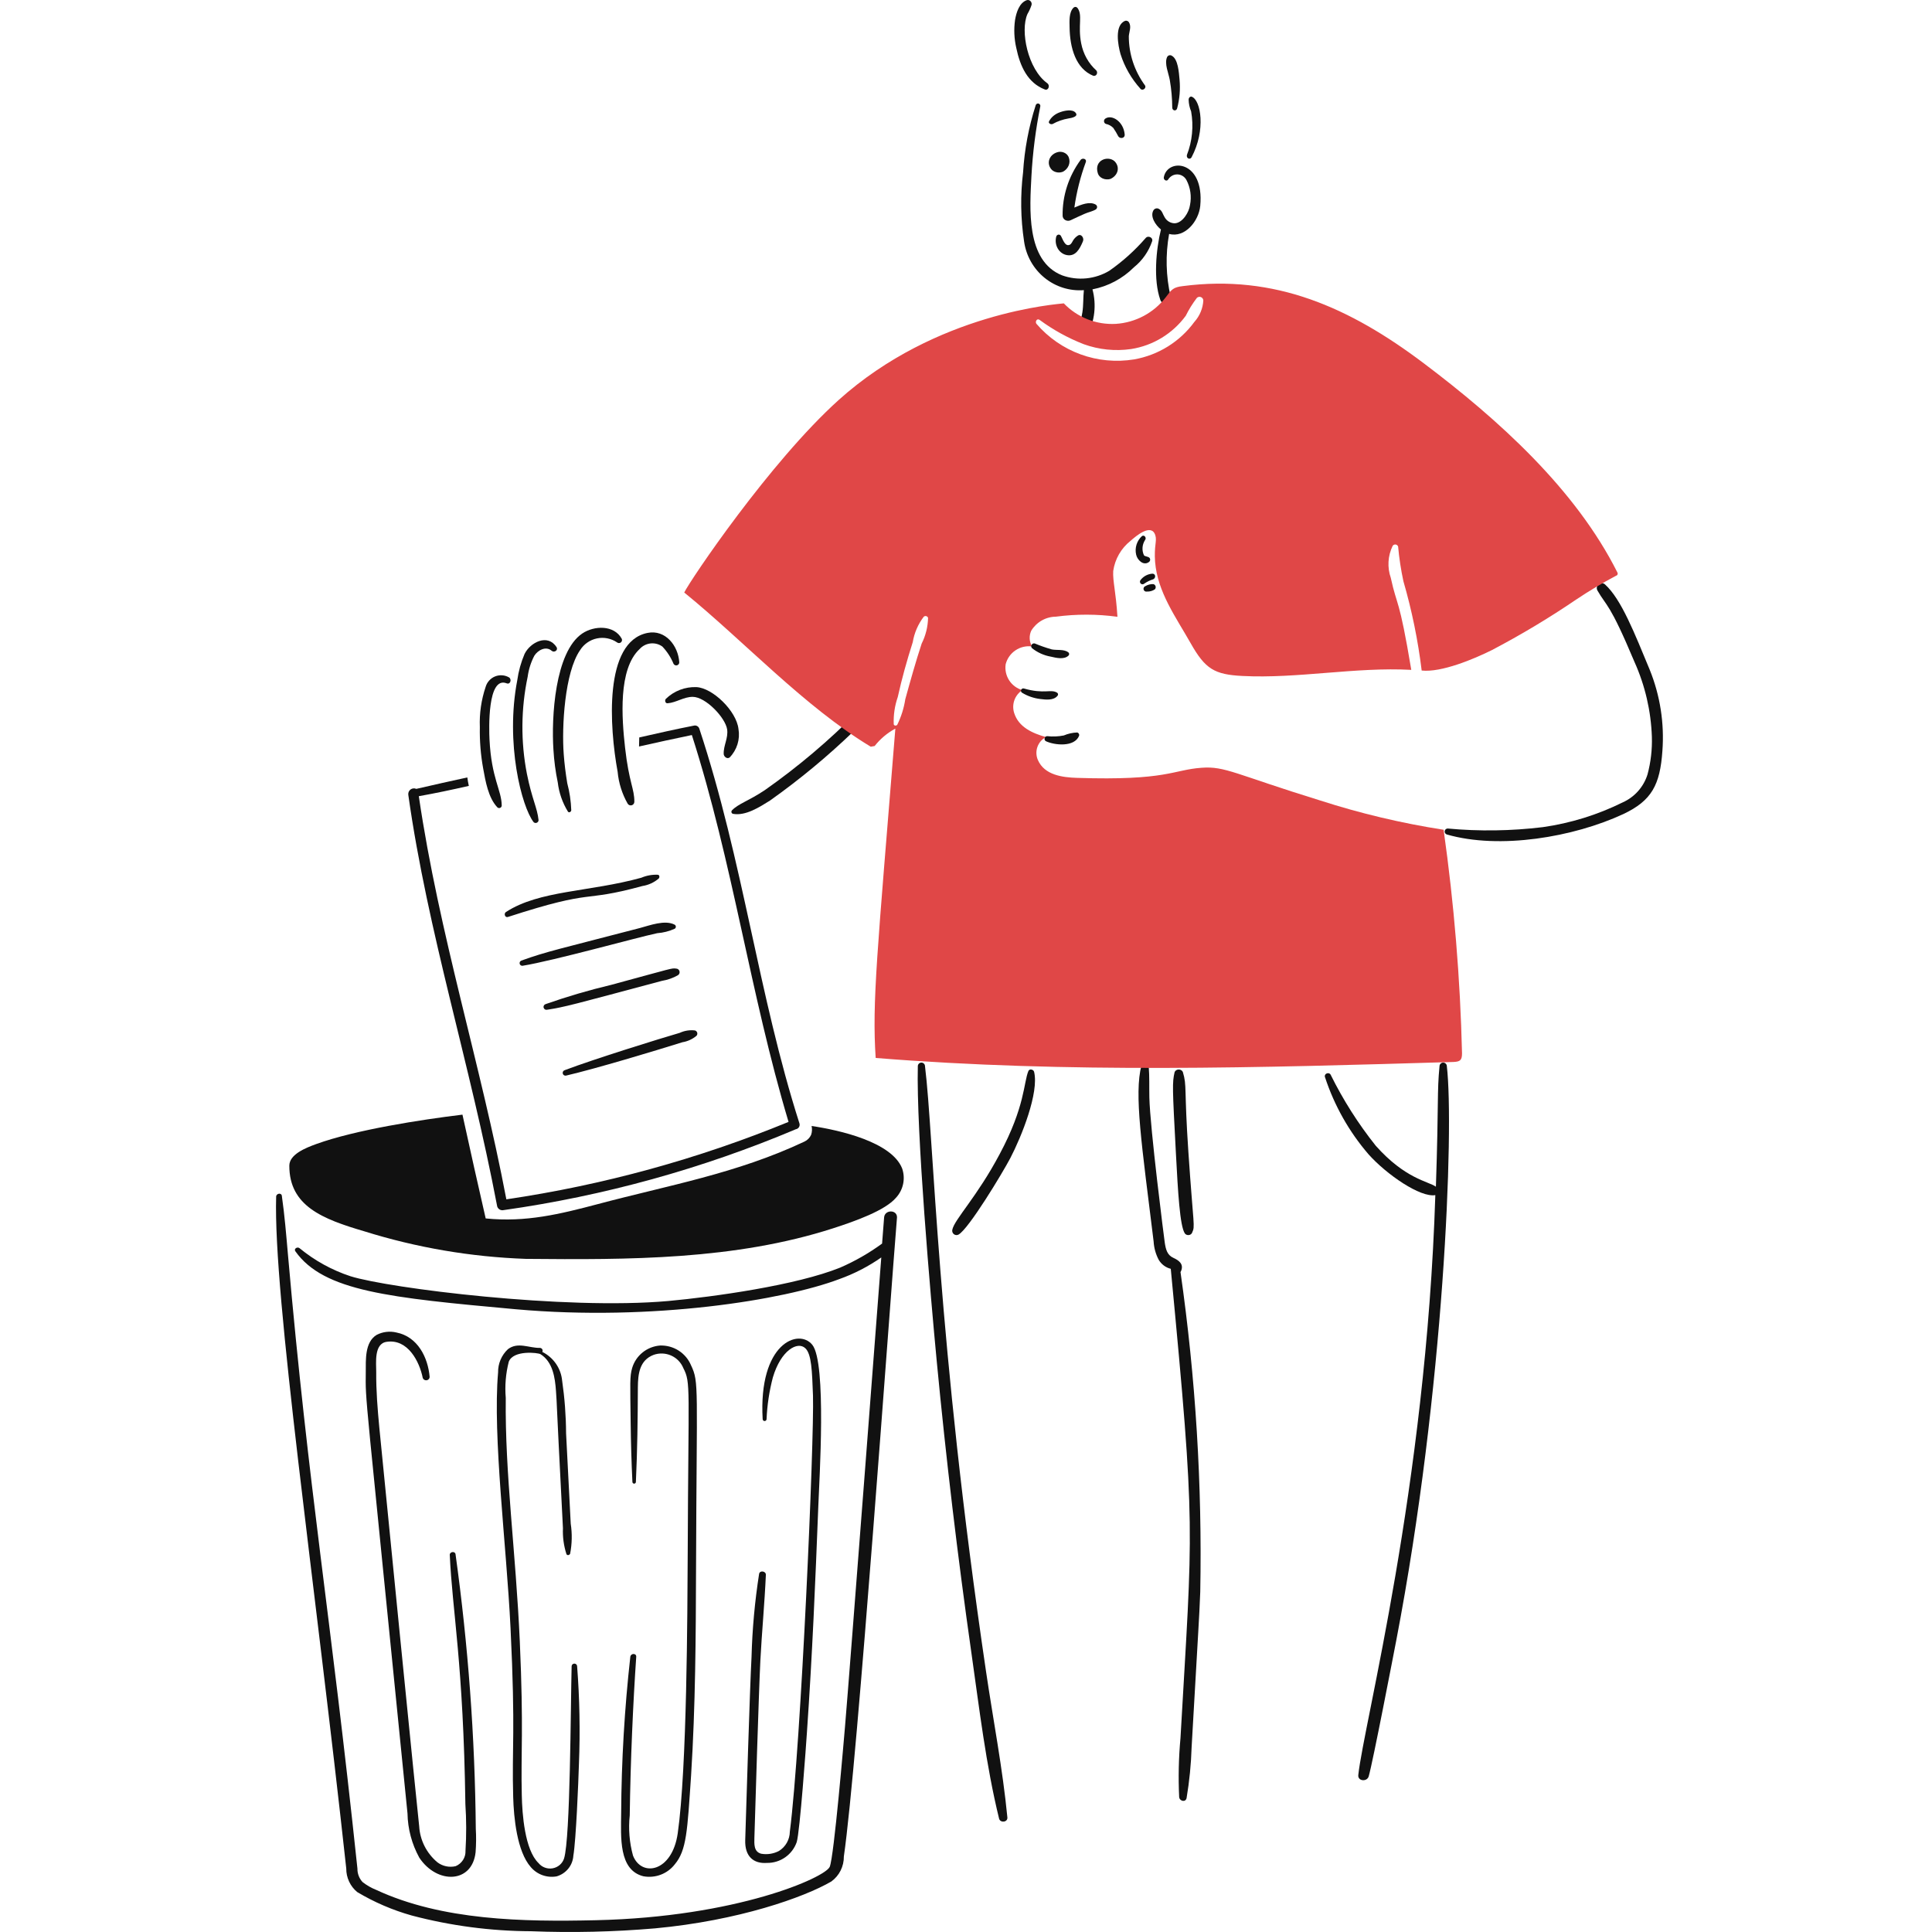 <svg viewBox="0 0 280 280" fill="none" xmlns="http://www.w3.org/2000/svg"><path d="M124.294 103.129C120.171 107.31 115.669 111.12 110.844 114.511C108.45 116.108 107.05 116.449 106.086 117.437C106.049 117.475 106.023 117.522 106.01 117.573C105.997 117.623 105.997 117.677 106.01 117.727C106.023 117.778 106.05 117.824 106.086 117.863C106.123 117.901 106.169 117.929 106.22 117.945C108.064 118.288 110.106 116.947 111.58 116.032C115.9 112.97 119.975 109.591 123.771 105.926C124.438 105.284 124.868 104.445 124.995 103.539C125.055 103.164 124.595 102.798 124.294 103.129Z" fill="#111111"/><path d="M166.081 34.448C164.514 36.263 162.73 37.873 160.771 39.242C159.75 39.85 158.612 40.225 157.434 40.341C156.256 40.457 155.067 40.311 153.95 39.914C148.622 37.824 149.253 30.108 149.485 25.483C149.671 22.109 150.098 18.753 150.763 15.441C150.787 15.352 150.775 15.257 150.73 15.176C150.685 15.096 150.61 15.037 150.522 15.012C150.435 14.988 150.341 15 150.261 15.046C150.182 15.091 150.124 15.167 150.1 15.256C149.087 18.405 148.473 21.672 148.273 24.978C147.865 28.311 147.915 31.685 148.42 35.004C148.715 37.072 149.773 38.95 151.381 40.258C152.989 41.566 155.027 42.207 157.084 42.05C156.967 43.111 157.034 44.205 156.867 45.263C156.486 47.64 155.689 47.801 156.204 48.697C156.292 48.801 156.403 48.883 156.528 48.935C156.653 48.987 156.788 49.008 156.923 48.997C157.057 48.985 157.187 48.941 157.302 48.869C157.417 48.796 157.512 48.697 157.582 48.579C158.66 46.543 158.927 44.165 158.328 41.935C160.599 41.495 162.689 40.383 164.336 38.739C165.551 37.763 166.467 36.456 166.974 34.971C167.145 34.432 166.43 34.112 166.081 34.448Z" fill="#111111"/><path d="M168.668 25.697C168.604 26.093 169.117 26.372 169.325 25.977C169.471 25.752 169.672 25.569 169.907 25.446C170.143 25.324 170.405 25.265 170.668 25.277C170.932 25.288 171.188 25.37 171.413 25.512C171.637 25.655 171.822 25.855 171.949 26.093C172.534 27.205 172.715 28.494 172.461 29.73C172.319 30.766 171.388 32.313 170.252 32.36C169.952 32.359 169.658 32.276 169.4 32.12C169.141 31.964 168.928 31.74 168.781 31.471C168.497 31.01 168.444 30.534 167.948 30.269C167.816 30.195 167.661 30.176 167.515 30.216C167.369 30.256 167.243 30.352 167.164 30.484C166.64 31.375 167.47 32.639 168.252 33.259C167.542 36.166 167.136 40.584 168.157 43.447C168.22 43.643 168.353 43.807 168.53 43.905C168.707 44.002 168.914 44.026 169.108 43.971C169.301 43.916 169.467 43.786 169.57 43.609C169.673 43.432 169.706 43.22 169.661 43.019C168.968 40.029 168.892 36.923 169.437 33.901C171.726 34.522 173.736 32.047 173.949 29.835C174.578 23.14 169.17 22.873 168.668 25.697Z" fill="#111111"/><path d="M151.796 12.076C148.947 10.026 147.826 4.462 148.909 2.025C149.152 1.615 149.35 1.178 149.5 0.721C149.524 0.624 149.523 0.522 149.498 0.425C149.472 0.329 149.423 0.24 149.355 0.169C149.287 0.099 149.203 0.047 149.111 0.021C149.018 -0.006 148.921 -0.007 148.828 0.018C147.726 0.383 147.282 1.835 147.106 2.911C146.919 4.255 146.98 5.623 147.286 6.942C147.845 9.638 148.954 12.015 151.419 12.965C151.959 13.177 152.205 12.37 151.796 12.076Z" fill="#111111"/><path d="M156.69 6.266C156.185 3.672 156.953 2.174 156.141 1.131C156.103 1.09 156.058 1.057 156.008 1.034C155.959 1.012 155.905 1 155.851 1C155.798 1 155.744 1.012 155.694 1.034C155.645 1.057 155.6 1.09 155.562 1.131C154.904 1.822 154.998 3.07 155.013 3.976C155.056 6.918 155.907 9.959 158.455 10.987C158.547 11.011 158.644 11.002 158.73 10.962C158.817 10.923 158.89 10.854 158.938 10.768C158.986 10.681 159.007 10.579 158.998 10.479C158.988 10.378 158.949 10.283 158.886 10.208C157.758 9.199 156.983 7.809 156.69 6.266Z" fill="#111111"/><path d="M163.596 5.238C163.656 4.555 164.001 3.859 163.612 3.222C163.559 3.14 163.479 3.075 163.386 3.037C163.292 2.999 163.188 2.99 163.089 3.011C161.468 3.621 162.039 6.595 162.396 7.844C162.982 9.695 163.966 11.407 165.285 12.87C165.585 13.227 166.185 12.775 165.945 12.384C164.41 10.292 163.589 7.795 163.596 5.238Z" fill="#111111"/><path d="M169.809 8.069C169.697 8 169.566 7.982 169.443 8.019C169.319 8.056 169.214 8.144 169.147 8.266C168.71 9.217 169.372 10.624 169.539 11.616C169.765 12.932 169.883 14.268 169.891 15.608C169.894 15.705 169.927 15.797 169.985 15.868C170.043 15.939 170.121 15.985 170.207 15.997C170.292 16.009 170.378 15.986 170.45 15.933C170.521 15.88 170.574 15.801 170.598 15.708C170.958 14.362 171.078 12.948 170.95 11.55C170.854 10.542 170.755 8.556 169.809 8.069Z" fill="#111111"/><path d="M172.713 14.013C172.66 13.997 172.606 13.996 172.553 14.01C172.5 14.024 172.451 14.052 172.408 14.093C172.365 14.134 172.33 14.187 172.305 14.248C172.28 14.308 172.267 14.375 172.265 14.443C172.282 15.038 172.406 15.619 172.627 16.144C173.004 18.266 172.79 20.488 172.024 22.435C171.874 22.95 172.473 23.208 172.69 22.795C174.792 18.827 174.035 14.501 172.713 14.013Z" fill="#111111"/><path d="M155.852 16.302C155.381 15.792 154.252 16.037 153.675 16.247C153.307 16.368 152.972 16.551 152.688 16.783C152.405 17.016 152.179 17.294 152.025 17.602C151.893 17.867 152.318 18.09 152.569 17.964C153.261 17.577 154.034 17.307 154.846 17.168C155.292 17.098 156.397 16.896 155.852 16.302Z" fill="#111111"/><path d="M162.998 19.478C162.824 17.564 161.099 16.553 160.189 17.191C160.124 17.234 160.071 17.297 160.038 17.372C160.005 17.447 159.993 17.531 160.004 17.613C160.014 17.695 160.047 17.772 160.098 17.835C160.149 17.897 160.215 17.942 160.289 17.963C160.684 18.042 161.049 18.24 161.343 18.536C161.611 18.925 161.854 19.333 162.071 19.757C162.307 20.144 163.048 20.082 162.998 19.478Z" fill="#111111"/><path d="M161.517 23.356C160.56 22.514 158.519 23.193 159.103 25.103C159.147 25.261 159.231 25.409 159.349 25.539C159.466 25.668 159.616 25.776 159.787 25.854C159.958 25.933 160.147 25.981 160.342 25.995C160.537 26.01 160.734 25.99 160.919 25.938C161.188 25.819 161.421 25.652 161.602 25.449C161.783 25.246 161.906 25.012 161.964 24.765C162.021 24.517 162.011 24.263 161.933 24.019C161.856 23.775 161.714 23.549 161.517 23.356Z" fill="#111111"/><path d="M154.909 22.855C154.824 22.585 154.633 22.351 154.369 22.196C154.105 22.041 153.787 21.974 153.472 22.009C153.155 22.061 152.859 22.187 152.616 22.375C152.372 22.562 152.191 22.804 152.09 23.075C151.989 23.346 151.973 23.636 152.042 23.915C152.112 24.193 152.265 24.45 152.486 24.658C152.697 24.834 152.963 24.948 153.25 24.986C153.536 25.024 153.829 24.984 154.088 24.87C154.455 24.659 154.733 24.348 154.881 23.984C155.029 23.621 155.039 23.224 154.909 22.855Z" fill="#111111"/><path d="M158.778 29.638C157.908 29.163 156.729 29.638 155.705 30.083C156.021 27.832 156.58 25.617 157.372 23.47C157.523 23.026 156.878 22.836 156.614 23.169C154.869 25.557 153.957 28.384 154.002 31.269C154.003 31.398 154.042 31.524 154.112 31.635C154.183 31.747 154.284 31.839 154.404 31.903C154.525 31.967 154.662 32 154.801 32C154.94 32 155.077 31.966 155.197 31.902C155.829 31.585 156.478 31.317 157.126 31.014C157.672 30.761 158.304 30.65 158.793 30.366C158.858 30.325 158.911 30.27 158.947 30.206C158.983 30.142 159.001 30.07 159 29.998C158.998 29.925 158.977 29.855 158.938 29.792C158.9 29.729 158.845 29.676 158.778 29.638Z" fill="#111111"/><path d="M156.192 34.159C155.959 34.31 155.754 34.507 155.588 34.741C155.42 34.98 155.307 35.338 155.042 35.469C154.348 35.807 154.023 34.644 153.759 34.192C153.72 34.126 153.665 34.072 153.6 34.039C153.535 34.006 153.462 33.993 153.391 34.003C153.32 34.014 153.253 34.046 153.197 34.096C153.142 34.146 153.101 34.213 153.079 34.288C153.001 34.576 152.981 34.88 153.018 35.177C153.056 35.475 153.151 35.76 153.298 36.014C153.445 36.269 153.639 36.485 153.869 36.65C154.098 36.815 154.357 36.924 154.628 36.971C155.897 37.197 156.487 36.067 156.944 34.984C157.165 34.505 156.694 33.803 156.192 34.159Z" fill="#111111"/><path d="M68.956 265.039C68.834 251.723 67.852 238.427 66.017 225.231C65.932 224.769 65.166 224.885 65.184 225.347C65.552 233.486 67.157 241.148 67.446 261.467C67.597 263.718 67.602 265.977 67.463 268.228C67.486 268.697 67.361 269.162 67.107 269.56C66.852 269.959 66.479 270.273 66.037 270.46C65.576 270.568 65.096 270.572 64.634 270.472C64.172 270.371 63.739 270.17 63.369 269.882C62.599 269.23 61.971 268.435 61.522 267.544C61.073 266.652 60.811 265.682 60.753 264.691C60.623 263.81 55.475 212.162 54.977 206.931C54.723 204.238 54.501 201.544 54.525 198.848C54.525 197.51 54.186 194.733 56.033 194.468C59.091 194.005 60.79 197.311 61.265 199.692C61.301 199.805 61.377 199.902 61.479 199.966C61.582 200.03 61.704 200.056 61.825 200.04C61.945 200.025 62.056 199.967 62.137 199.879C62.218 199.791 62.265 199.678 62.268 199.56C62.03 196.749 60.552 193.725 57.443 193.113C56.48 192.883 55.465 193.007 54.59 193.459C52.839 194.517 53.026 197.127 53.01 198.848C52.979 203.456 52.708 199.126 59.058 262.821C59.099 265.061 59.687 267.259 60.772 269.235C63.366 273.123 68.439 272.957 68.927 268.441C69.013 267.309 69.023 266.172 68.956 265.039Z" fill="#111111"/><path d="M83.638 241.452C83.627 241.354 83.58 241.264 83.505 241.2C83.43 241.135 83.334 241.1 83.234 241.102C83.134 241.104 83.039 241.143 82.967 241.211C82.895 241.278 82.852 241.37 82.845 241.468C82.696 247.328 82.663 266.363 81.751 269.332C81.636 269.695 81.422 270.021 81.132 270.274C80.842 270.527 80.488 270.697 80.107 270.767C79.726 270.837 79.333 270.803 78.97 270.67C78.607 270.537 78.288 270.309 78.046 270.01C76.054 268.107 75.673 262.891 75.622 260.165C75.473 254.006 75.905 250.742 75.335 237.913C74.757 224.911 73.167 213.637 73.299 202.599C73.149 200.838 73.297 199.064 73.736 197.35C74.401 195.62 77.991 196.042 78.334 196.258C80.114 197.375 80.438 199.638 80.575 201.572C80.805 205.09 80.411 198.695 81.586 221.472C81.531 222.745 81.702 224.017 82.091 225.231C82.209 225.48 82.558 225.378 82.63 225.165C82.906 223.734 82.935 222.267 82.714 220.827C82.692 220.348 82.787 222.266 82.041 207.731C82.027 205.171 81.835 202.616 81.468 200.082C81.383 199.207 81.076 198.367 80.574 197.641C80.072 196.914 79.391 196.324 78.595 195.925C78.626 195.865 78.642 195.799 78.64 195.732C78.639 195.666 78.62 195.6 78.585 195.543C78.551 195.485 78.502 195.437 78.444 195.402C78.385 195.368 78.319 195.349 78.251 195.347C76.67 195.381 75.07 194.436 73.618 195.529C73.156 195.961 72.79 196.483 72.544 197.062C72.297 197.64 72.176 198.263 72.188 198.89C71.379 208.148 73.405 223.979 73.989 235.922C74.736 251.205 74.167 253.195 74.376 260.441C74.457 263.431 74.927 268.313 76.917 270.581C77.363 271.115 77.946 271.522 78.606 271.761C79.266 272 79.979 272.061 80.671 271.938C81.339 271.744 81.93 271.352 82.363 270.816C82.797 270.28 83.052 269.626 83.095 268.942C83.485 266.639 83.827 258.232 83.904 255.631C84.093 250.904 84.004 246.169 83.638 241.452Z" fill="#111111"/><path d="M100.156 197.883C99.793 197.007 99.17 196.261 98.368 195.746C97.566 195.231 96.624 194.972 95.669 195.002C94.741 195.073 93.857 195.422 93.133 196.003C92.41 196.584 91.882 197.369 91.619 198.254C91.256 199.503 91.331 200.404 91.401 206.279C91.434 209.111 91.518 211.942 91.653 214.772C91.653 214.838 91.68 214.902 91.727 214.949C91.774 214.995 91.838 215.022 91.905 215.022C91.972 215.022 92.036 214.995 92.083 214.949C92.131 214.902 92.157 214.838 92.157 214.772C92.375 210.19 92.426 205.631 92.444 201.052C92.46 199.13 92.678 197.138 94.728 196.356C95.556 196.063 96.466 196.099 97.268 196.456C98.069 196.812 98.701 197.463 99.03 198.27C100.141 200.435 99.756 200.749 99.668 225.146C99.62 233.729 99.57 256.246 98.223 265.693C97.414 271.352 92.966 272.087 91.737 268.922C91.219 267.031 91.059 265.06 91.267 263.111C91.374 255.091 91.759 246.646 92.208 240.115C92.241 239.565 91.417 239.583 91.35 240.115C90.509 247.641 90.066 255.206 90.023 262.778C89.993 266.241 89.638 271.011 93.232 271.92C94.077 272.078 94.95 272.001 95.754 271.699C96.557 271.396 97.261 270.878 97.786 270.204C99.522 268.145 99.614 265.326 100.156 257.333C100.794 247.276 100.845 237.186 100.877 227.11C100.965 200.761 101.329 200.359 100.156 197.883Z" fill="#111111"/><path d="M117.726 194.9C115.763 192.461 109.899 194.638 110.531 205.682C110.536 205.754 110.568 205.821 110.62 205.87C110.673 205.918 110.742 205.946 110.813 205.946C110.885 205.946 110.954 205.918 111.006 205.87C111.059 205.821 111.091 205.754 111.096 205.682C111.183 203.637 111.489 201.607 112.009 199.626C113.173 195.675 115.605 194.335 116.713 195.399C117.62 196.25 117.688 198.679 117.825 202.272C118.015 208.604 116.101 252.766 114.469 265.46C114.462 266.021 114.313 266.572 114.038 267.06C113.762 267.549 113.367 267.96 112.891 268.256C112.099 268.669 111.193 268.809 110.314 268.655C109.218 268.359 109.317 267.224 109.333 266.325C109.449 262.415 109.966 245.308 110.197 240.663C110.414 236.52 110.812 232.377 110.995 228.234C111.012 227.684 110.11 227.551 110.014 228.101C109.392 232.083 109.026 236.102 108.918 240.132C108.669 244.724 108.137 262.415 108.004 266.659C107.92 269.051 109.209 270.132 111.162 269.987C112.104 270 113.027 269.715 113.799 269.175C114.571 268.634 115.154 267.864 115.466 266.974C115.932 265.46 116.84 252.724 116.941 251.148C117.745 239.525 118.151 229.622 118.604 218.099C118.729 214.572 119.822 197.495 117.726 194.9Z" fill="#111111"/><path d="M128.132 176.441C128.034 177.704 127.937 178.967 127.839 180.229C125.954 181.606 123.924 182.771 121.786 183.701C115.428 186.28 103.422 187.948 96.848 188.552C81.871 189.894 56.373 186.709 50.798 184.963C48.106 184.079 45.601 182.699 43.409 180.894C43.096 180.645 42.531 180.976 42.815 181.358C46.929 187.146 56.43 188.079 74.763 189.748C94.587 191.518 113.681 188.387 121.588 185.395C123.763 184.622 125.827 183.561 127.723 182.239C127.706 182.474 123.072 243.207 122.462 250.267C122.327 251.827 120.875 269.1 120.251 270.551C119.6 272.096 106.83 277.834 86.358 278.292C75.785 278.535 64.072 278.336 54.509 273.891C53.804 273.61 53.143 273.23 52.544 272.761C52.055 272.235 51.789 271.538 51.802 270.818C47.841 233.315 44.758 216.288 41.724 181.742C41.477 178.918 41.247 176.11 40.846 173.303C40.78 172.821 40.039 172.955 40.022 173.419C39.593 187.82 45.615 228.954 50.182 270.801C50.177 271.452 50.317 272.096 50.591 272.685C50.865 273.275 51.266 273.795 51.766 274.208C54.244 275.689 56.905 276.834 59.681 277.612C65.321 279.101 71.126 279.866 76.956 279.889C82.952 280.124 88.956 279.985 94.935 279.473C107.041 278.347 116.539 274.979 120.483 272.679C121.052 272.266 121.514 271.722 121.829 271.091C122.145 270.461 122.305 269.763 122.297 269.057C124.261 255.574 129.01 188.427 130 176.426C130.012 175.279 128.214 175.295 128.132 176.441Z" fill="#111111"/><path d="M209.689 154.539C209.689 154.396 209.633 154.259 209.533 154.158C209.434 154.057 209.298 154 209.157 154C209.016 154 208.881 154.057 208.781 154.158C208.682 154.259 208.625 154.396 208.625 154.539C208.252 158.369 208.521 159.383 208.102 171.983C206.953 171.186 203.673 170.86 199.391 166.058C196.848 162.87 194.652 159.412 192.841 155.746C192.596 155.314 191.861 155.598 192.023 156.095C193.374 160.218 195.523 164.027 198.344 167.298C200.975 170.236 205.848 173.586 208.019 173.206C206.669 215.665 197.629 249.897 196.854 257.254C196.755 258.151 198.114 258.266 198.36 257.453C198.967 255.368 201.981 239.679 202.355 237.752C209.332 201.402 210.739 163.592 209.689 154.539Z" fill="#111111"/><path d="M134.058 154.522C134.058 154.384 134.003 154.251 133.905 154.153C133.808 154.055 133.676 154 133.538 154C133.4 154 133.268 154.055 133.17 154.153C133.073 154.251 133.018 154.384 133.018 154.522C132.784 164.036 134.86 187.82 135.755 197.229C137.107 211.41 138.789 225.564 140.802 239.69C141.94 247.658 142.882 255.75 144.792 263.562C144.955 264.225 146.066 264.108 145.997 263.396C145.315 256.338 143.948 249.331 142.913 242.307C135.798 194.249 135.331 164.711 134.058 154.522Z" fill="#111111"/><path d="M149.869 155.336C149.787 154.985 149.193 154.851 149.044 155.219C148.339 156.903 148.581 160.339 144.892 167.237C141.59 173.47 138.331 176.716 138.018 178.216C137.989 178.336 137.995 178.461 138.035 178.578C138.075 178.694 138.148 178.796 138.245 178.87C138.341 178.945 138.457 178.99 138.578 178.998C138.698 179.007 138.819 178.98 138.925 178.92C140.411 178.08 145.293 169.993 146.422 167.841C148.061 164.7 150.606 158.336 149.869 155.336Z" fill="#111111"/><path d="M170.424 167.198C170.718 172.729 170.994 177.705 171.72 178.763C171.779 178.844 171.863 178.91 171.964 178.951C172.064 178.992 172.176 179.008 172.287 178.996C172.397 178.984 172.501 178.945 172.587 178.883C172.672 178.822 172.735 178.74 172.769 178.649C173.231 177.625 172.974 177.926 172.234 167.033C171.596 157.622 172.04 157.41 171.434 155.385C171.395 155.274 171.315 155.176 171.207 155.107C171.099 155.037 170.968 155 170.833 155C170.698 155 170.567 155.037 170.459 155.107C170.351 155.176 170.271 155.274 170.232 155.385C169.887 156.91 169.907 157.495 170.424 167.198Z" fill="#111111"/><path d="M171.087 184.349C171.102 184.315 171.135 184.281 171.15 184.249C171.61 183.218 170.881 182.674 170.042 182.292C169.155 181.893 168.949 181.047 168.807 180.101C168.725 179.554 166.675 163.527 166.573 159.034C166.542 157.541 166.605 156.032 166.479 154.539C166.474 154.407 166.425 154.281 166.34 154.184C166.255 154.086 166.14 154.023 166.015 154.005C165.89 153.987 165.763 154.017 165.656 154.087C165.55 154.158 165.471 154.266 165.433 154.392C164.338 158.547 165.467 165.877 167.191 179.92C167.245 180.858 167.5 181.77 167.935 182.591C168.33 183.246 168.956 183.711 169.677 183.885C173.351 222.43 172.861 220.667 171.083 251.91C170.821 254.743 170.758 257.593 170.893 260.436C170.941 261.034 171.828 261.265 171.97 260.584C172.378 258.151 172.622 255.691 172.698 253.222C173.815 233.492 173.748 235.59 173.949 230.712C174.241 215.201 173.283 199.692 171.087 184.349Z" fill="#111111"/><path d="M229.021 85.033C229.053 85.033 229.053 85 229.021 85C228.989 85 228.998 85.033 229.021 85.033Z" fill="#111111"/><path d="M130.741 169.329C129.21 165.498 121.701 163.79 117.622 163.186C117.717 163.61 117.694 164.052 117.556 164.463C117.362 164.894 117.021 165.242 116.594 165.443C106.792 170.075 96.869 171.78 86.643 174.508C81.236 175.936 76.228 177.181 70.39 176.584C69.295 171.818 68.133 166.638 67.023 161.542C60.96 162.279 51.549 163.74 45.861 165.793C44.335 166.347 41.931 167.282 41.931 168.946C41.931 174.777 46.709 176.664 52.777 178.444C60.369 180.819 68.245 182.164 76.194 182.445C91.087 182.578 106.477 182.628 120.806 177.994C123.904 176.991 128.265 175.445 129.844 173.596C130.368 173.034 130.729 172.34 130.887 171.588C131.045 170.836 130.994 170.055 130.741 169.329Z" fill="#111111"/><path d="M95.35 126.775C94.526 126.737 93.704 126.884 92.945 127.207C85.406 129.289 78.184 129.012 73.325 132.176C72.976 132.409 73.193 133.04 73.62 132.891C86.573 128.688 83.983 130.898 93.106 128.408C93.984 128.272 94.806 127.892 95.478 127.312C95.615 127.141 95.597 126.825 95.35 126.775Z" fill="#111111"/><path d="M97.788 134.016C96.361 133.269 94.172 134.117 92.728 134.498C81.329 137.474 79.172 137.901 75.564 139.214C75.472 139.246 75.395 139.312 75.349 139.398C75.303 139.485 75.291 139.585 75.316 139.68C75.341 139.775 75.402 139.857 75.484 139.909C75.567 139.961 75.667 139.98 75.763 139.961C80.243 139.233 92.25 135.878 95.25 135.245C96.128 135.181 96.987 134.962 97.788 134.597C97.837 134.566 97.878 134.524 97.906 134.473C97.934 134.422 97.949 134.365 97.949 134.307C97.949 134.249 97.934 134.191 97.906 134.141C97.878 134.09 97.837 134.047 97.788 134.016Z" fill="#111111"/><path d="M97.986 140.374C97.283 140.302 97.761 140.245 88.583 142.732C85.368 143.495 82.196 144.426 79.079 145.522C78.972 145.553 78.88 145.625 78.826 145.723C78.772 145.821 78.758 145.937 78.789 146.045C78.82 146.153 78.893 146.244 78.991 146.299C79.089 146.353 79.204 146.366 79.312 146.335C81.86 145.945 82.859 145.647 95.946 142.15C96.757 142.018 97.537 141.743 98.251 141.337C98.347 141.277 98.42 141.189 98.461 141.084C98.502 140.98 98.508 140.865 98.478 140.756C98.448 140.648 98.385 140.552 98.296 140.483C98.207 140.414 98.098 140.376 97.986 140.374Z" fill="#111111"/><path d="M100.723 149.34C99.969 149.248 99.204 149.368 98.515 149.688C95.75 150.488 86.139 153.467 81.832 155.101C81.732 155.132 81.647 155.201 81.597 155.293C81.546 155.386 81.533 155.494 81.561 155.596C81.589 155.697 81.656 155.784 81.746 155.837C81.837 155.891 81.945 155.907 82.047 155.882C86.371 154.875 94.822 152.325 98.897 151.05C99.648 150.928 100.352 150.607 100.936 150.12C100.991 150.061 101.03 149.988 101.049 149.91C101.068 149.831 101.067 149.749 101.046 149.671C101.025 149.593 100.984 149.521 100.927 149.464C100.871 149.406 100.8 149.363 100.723 149.34Z" fill="#111111"/><path d="M115.865 162.821C109.89 144.136 107.73 124.917 101.353 105.607C101.302 105.446 101.191 105.31 101.043 105.227C100.895 105.145 100.721 105.123 100.557 105.165C97.907 105.681 95.282 106.278 92.646 106.876C92.63 107.308 92.614 107.76 92.614 108.188C95.168 107.606 97.722 107.059 100.268 106.527C106.212 125.038 108.694 143.924 114.282 162.594C101.155 167.982 87.421 171.75 73.384 173.817C69.618 154.002 63.659 135.502 60.697 115.392C63.118 114.961 65.54 114.446 67.945 113.898C67.861 113.5 67.779 113.085 67.729 112.671C65.257 113.217 62.803 113.749 60.332 114.33C60.199 114.269 60.052 114.245 59.907 114.26C59.761 114.275 59.623 114.328 59.505 114.414C59.387 114.501 59.294 114.617 59.235 114.751C59.177 114.885 59.155 115.032 59.172 115.177C62.003 135.235 68.095 153.968 72.058 174.847C72.118 175.037 72.246 175.197 72.418 175.295C72.591 175.394 72.794 175.423 72.987 175.378C87.552 173.319 101.79 169.379 115.343 163.656C115.435 163.641 115.523 163.606 115.6 163.555C115.677 163.503 115.743 163.435 115.792 163.356C115.841 163.277 115.873 163.189 115.886 163.096C115.898 163.004 115.891 162.91 115.865 162.821Z" fill="#111111"/><path d="M107.024 105.642C106.73 103.047 103.3 99.708 100.937 99.583C100.12 99.55 99.304 99.685 98.54 99.979C97.775 100.273 97.079 100.72 96.493 101.292C96.311 101.509 96.409 101.957 96.758 101.923C98.018 101.824 99.08 100.993 100.391 100.993C102.264 100.993 105.128 104.002 105.383 105.709C105.566 106.97 104.835 108.05 104.885 109.278C104.902 109.66 105.383 110.059 105.747 109.776C106.271 109.237 106.66 108.581 106.882 107.863C107.104 107.144 107.153 106.383 107.024 105.642Z" fill="#111111"/><path d="M93.84 91.728C87.465 93.004 88.327 105.398 89.512 111.851C89.663 113.482 90.16 115.061 90.971 116.483C91.031 116.577 91.12 116.649 91.224 116.69C91.328 116.73 91.442 116.735 91.55 116.706C91.658 116.676 91.753 116.613 91.822 116.525C91.891 116.437 91.93 116.329 91.934 116.218C91.957 114.325 91.159 113.434 90.59 108.364C90.119 104.142 89.559 96.963 92.712 94.052C93.122 93.601 93.683 93.316 94.288 93.252C94.894 93.187 95.501 93.348 95.996 93.703C96.685 94.431 97.234 95.281 97.616 96.208C97.663 96.294 97.738 96.362 97.828 96.401C97.918 96.441 98.019 96.448 98.115 96.423C98.21 96.398 98.294 96.342 98.354 96.264C98.413 96.186 98.445 96.09 98.445 95.992C98.302 93.62 96.46 91.196 93.84 91.728Z" fill="#111111"/><path d="M90.108 92.574C88.998 90.549 86.111 90.648 84.386 91.811C80.412 94.502 79.898 103.983 80.207 108.646C80.301 110.248 80.512 111.84 80.838 113.41C81.018 114.906 81.52 116.346 82.311 117.628C82.477 117.845 82.776 117.646 82.792 117.429C82.747 116.105 82.552 114.791 82.212 113.511C81.979 112.1 81.797 110.672 81.697 109.261C81.402 105.345 81.831 97.458 84.068 94.229C84.339 93.796 84.695 93.421 85.115 93.128C85.534 92.835 86.007 92.63 86.508 92.525C87.008 92.419 87.524 92.416 88.026 92.515C88.527 92.614 89.004 92.813 89.426 93.1C89.504 93.164 89.6 93.199 89.7 93.201C89.8 93.202 89.897 93.17 89.976 93.109C90.055 93.048 90.111 92.962 90.135 92.865C90.159 92.767 90.15 92.665 90.108 92.574Z" fill="#111111"/><path d="M80.656 93.786C79.378 91.794 76.858 93.089 76.028 94.765C75.507 95.985 75.15 97.27 74.967 98.585C73.209 107.705 75.597 116.908 77.338 119.155C77.397 119.212 77.471 119.25 77.552 119.265C77.632 119.28 77.715 119.272 77.791 119.24C77.866 119.209 77.931 119.157 77.978 119.089C78.024 119.022 78.05 118.942 78.052 118.861C77.869 117.064 77.098 115.829 76.361 112.136C75.459 107.489 75.498 102.707 76.475 98.075C76.617 97.013 76.942 95.985 77.438 95.036C77.936 94.239 79.113 93.574 79.958 94.321C80.323 94.632 80.937 94.234 80.656 93.786Z" fill="#111111"/><path d="M73.788 98.184C73.484 98.005 73.144 97.899 72.793 97.872C72.442 97.845 72.089 97.898 71.762 98.028C71.434 98.157 71.141 98.36 70.903 98.62C70.665 98.88 70.489 99.191 70.389 99.529C69.751 101.414 69.465 103.401 69.543 105.39C69.504 107.393 69.665 109.396 70.024 111.367C70.356 113.193 70.76 115.617 72.085 117.011C72.138 117.06 72.204 117.093 72.275 117.105C72.346 117.118 72.419 117.11 72.486 117.082C72.552 117.054 72.609 117.007 72.65 116.948C72.691 116.888 72.713 116.818 72.715 116.746C72.69 114.493 71.221 112.833 70.942 107.167C70.874 105.741 70.609 97.936 73.428 99.032C73.971 99.246 74.187 98.466 73.788 98.184Z" fill="#111111"/><path d="M239.087 97.058C236.896 91.782 234.984 86.861 232.619 84.706C232.495 84.59 232.334 84.522 232.165 84.514C231.996 84.506 231.829 84.559 231.695 84.663C231.562 84.767 231.469 84.915 231.435 85.082C231.4 85.247 231.426 85.42 231.507 85.569C232.867 87.953 233.241 87.267 236.88 95.929C238.418 99.35 239.275 103.038 239.402 106.787C239.459 108.626 239.246 110.463 238.77 112.239C238.492 113.131 238.027 113.954 237.407 114.652C236.787 115.35 236.025 115.908 235.173 116.289C231.529 118.094 227.621 119.305 223.596 119.876C219.017 120.432 214.391 120.499 209.798 120.075C209.694 120.079 209.594 120.119 209.517 120.189C209.44 120.259 209.39 120.354 209.376 120.458C209.362 120.561 209.385 120.666 209.441 120.754C209.497 120.842 209.582 120.907 209.681 120.938C217.348 123.149 228.045 121.332 235.255 117.984C239.406 116.027 240.584 113.725 240.927 108.835C241.228 104.82 240.598 100.789 239.087 97.058Z" fill="#111111"/><path d="M167.01 83.142C166.677 83.165 166.352 83.258 166.058 83.415C165.764 83.573 165.506 83.791 165.302 84.056C165.239 84.128 165.205 84.221 165.208 84.317C165.211 84.412 165.25 84.504 165.318 84.571C165.385 84.639 165.476 84.678 165.572 84.681C165.668 84.684 165.761 84.65 165.832 84.587C166.229 84.311 166.665 84.098 167.126 83.956C167.525 83.791 167.525 83.142 167.01 83.142Z" fill="#111111"/><path d="M167.16 84.655C166.759 84.634 166.361 84.733 166.015 84.938C165.913 84.969 165.827 85.04 165.776 85.133C165.725 85.227 165.712 85.337 165.74 85.44C165.768 85.543 165.835 85.632 165.926 85.686C166.018 85.741 166.127 85.758 166.231 85.734C166.631 85.75 167.025 85.64 167.359 85.42C167.415 85.363 167.456 85.293 167.477 85.216C167.498 85.139 167.498 85.058 167.478 84.98C167.458 84.903 167.418 84.832 167.362 84.775C167.307 84.718 167.237 84.677 167.16 84.655Z" fill="#111111"/><path d="M166.679 81.018C166.613 80.636 166.016 80.703 165.796 80.486C165.631 80.135 165.558 79.748 165.584 79.362C165.61 78.975 165.734 78.601 165.943 78.275C166.208 77.981 165.861 77.446 165.502 77.695C165.137 78.025 164.866 78.447 164.717 78.917C164.568 79.386 164.547 79.887 164.655 80.368C164.803 81.132 165.705 82.044 166.497 81.463C166.57 81.417 166.626 81.349 166.659 81.27C166.692 81.19 166.699 81.102 166.679 81.018Z" fill="#111111"/><path d="M234.426 83.011C228.345 70.858 217.096 60.759 206.349 52.654C195.601 44.549 184.771 39.721 171.422 41.464C170.003 41.622 169.78 41.984 168.95 43.085C168.087 44.204 166.996 45.127 165.749 45.791C164.502 46.455 163.129 46.846 161.719 46.937C160.322 47.015 158.925 46.789 157.622 46.276C156.32 45.763 155.144 44.975 154.174 43.965C153.454 44.071 135.719 45.21 121.519 57.994C111.573 66.968 100.081 84.01 99.164 85.87C107.919 92.992 116.534 102.39 126.196 108.218L126.76 108.118C127.577 107.08 128.599 106.22 129.761 105.594C127.123 138.339 126.376 145.156 126.909 153.327C154.754 155.569 182.749 154.739 210.676 153.908C211.61 153.864 211.888 153.651 211.888 152.646C211.627 141.807 210.736 130.991 209.218 120.255C203.144 119.313 197.155 117.892 191.306 116.004C179.038 112.219 177.564 111.006 174.124 111.272C169.969 111.566 169.183 113.162 156.064 112.734C153.975 112.667 151.387 112.336 150.426 110.161C150.159 109.561 150.131 108.882 150.347 108.262C150.562 107.641 151.006 107.127 151.587 106.823C149.647 106.275 147.623 105.395 146.977 103.32C146.786 102.714 146.799 102.063 147.015 101.466C147.231 100.868 147.637 100.359 148.171 100.016C147.38 99.792 146.698 99.288 146.253 98.597C145.807 97.907 145.628 97.077 145.749 96.264C145.961 95.44 146.468 94.723 147.174 94.248C147.879 93.774 148.734 93.575 149.577 93.689C149.37 93.347 149.251 92.959 149.231 92.559C149.211 92.159 149.29 91.761 149.46 91.399C149.834 90.786 150.358 90.278 150.982 89.924C151.606 89.569 152.309 89.38 153.027 89.373C155.988 88.981 158.989 88.986 161.949 89.389C161.715 85.681 161.254 84.249 161.335 82.758C161.582 81.027 162.485 79.457 163.857 78.375C164.603 77.71 166.874 75.768 167.438 77.578C167.703 78.424 167.232 79.091 167.406 81.446C167.775 85.832 170.388 89.388 172.558 93.218C174.67 96.964 176.007 97.761 180.055 97.966C188.032 98.382 196.473 96.64 204.534 97.082C202.751 86.385 202.498 88.054 201.565 83.75C201.301 82.998 201.19 82.202 201.235 81.407C201.281 80.612 201.483 79.834 201.831 79.118C201.876 79.046 201.94 78.989 202.016 78.953C202.092 78.917 202.176 78.903 202.26 78.913C202.343 78.924 202.422 78.958 202.487 79.011C202.552 79.065 202.6 79.136 202.626 79.217C202.779 80.901 203.034 82.574 203.39 84.227C204.619 88.466 205.505 92.796 206.04 97.178C208.889 97.493 213.631 95.504 216.205 94.221C220.422 92.011 224.508 89.561 228.445 86.884C230.303 85.64 232.224 84.492 234.2 83.446C234.245 83.436 234.288 83.416 234.326 83.388C234.363 83.36 234.393 83.323 234.415 83.282C234.437 83.24 234.449 83.195 234.451 83.148C234.453 83.101 234.444 83.054 234.426 83.011ZM133.575 93.272C132.703 95.925 131.949 98.634 131.203 101.326C131.006 102.612 130.615 103.86 130.043 105.028C129.926 105.211 129.577 105.211 129.527 104.961C129.474 103.625 129.671 102.29 130.109 101.027C130.73 98.227 131.42 95.797 132.282 93.069C132.506 91.73 133.052 90.466 133.873 89.385C133.92 89.34 133.978 89.308 134.042 89.292C134.105 89.276 134.171 89.277 134.234 89.293C134.297 89.31 134.355 89.342 134.402 89.388C134.449 89.433 134.484 89.489 134.503 89.551C134.472 90.845 134.156 92.116 133.575 93.272ZM173.111 46.635C171.008 49.519 167.869 51.473 164.356 52.088C161.754 52.512 159.087 52.261 156.61 51.358C154.133 50.455 151.929 48.93 150.209 46.93C149.977 46.635 150.274 46.1 150.651 46.349C152.626 47.806 154.784 48.995 157.069 49.886C159.266 50.679 161.624 50.919 163.935 50.585C167.103 50.087 169.946 48.356 171.846 45.769C172.301 44.85 172.843 43.978 173.465 43.163C173.542 43.092 173.639 43.044 173.742 43.025C173.846 43.006 173.953 43.017 174.051 43.057C174.148 43.098 174.233 43.165 174.293 43.251C174.354 43.338 174.389 43.44 174.394 43.545C174.33 44.69 173.878 45.78 173.113 46.634L173.111 46.635Z" fill="#E04747"/><path d="M154.788 94.515C154.166 94.063 153.169 94.266 152.433 94.117C151.593 93.88 150.767 93.591 149.962 93.254C149.876 93.233 149.785 93.24 149.703 93.274C149.622 93.309 149.553 93.369 149.509 93.446C149.464 93.522 149.445 93.611 149.455 93.699C149.465 93.787 149.503 93.87 149.564 93.935C150.354 94.565 151.289 94.988 152.284 95.164C153.081 95.347 154.208 95.628 154.855 95.016C154.889 94.982 154.915 94.94 154.931 94.894C154.947 94.847 154.951 94.798 154.945 94.749C154.939 94.701 154.921 94.655 154.894 94.614C154.867 94.573 154.831 94.54 154.788 94.515Z" fill="#111111"/><path d="M153.213 100.394C152.303 99.82 151.369 100.64 148.386 99.78C148.308 99.76 148.226 99.769 148.154 99.804C148.081 99.84 148.024 99.9 147.992 99.974C147.96 100.048 147.956 100.131 147.979 100.208C148.003 100.285 148.053 100.351 148.121 100.394C148.929 100.885 149.833 101.196 150.771 101.306C151.566 101.407 152.693 101.539 153.259 100.842C153.288 100.811 153.311 100.774 153.325 100.734C153.339 100.693 153.344 100.65 153.34 100.608C153.335 100.565 153.322 100.524 153.3 100.487C153.278 100.45 153.248 100.418 153.213 100.394Z" fill="#111111"/><path d="M156.131 106.156C155.458 106.178 154.794 106.325 154.174 106.588C153.376 106.746 152.56 106.779 151.752 106.688C151.668 106.693 151.588 106.724 151.523 106.777C151.458 106.831 151.412 106.904 151.392 106.985C151.371 107.067 151.378 107.153 151.41 107.231C151.442 107.308 151.498 107.374 151.57 107.417C152.847 108.016 155.732 108.315 156.396 106.622C156.42 106.525 156.405 106.423 156.356 106.336C156.307 106.25 156.226 106.185 156.131 106.156Z" fill="#111111"/></svg>